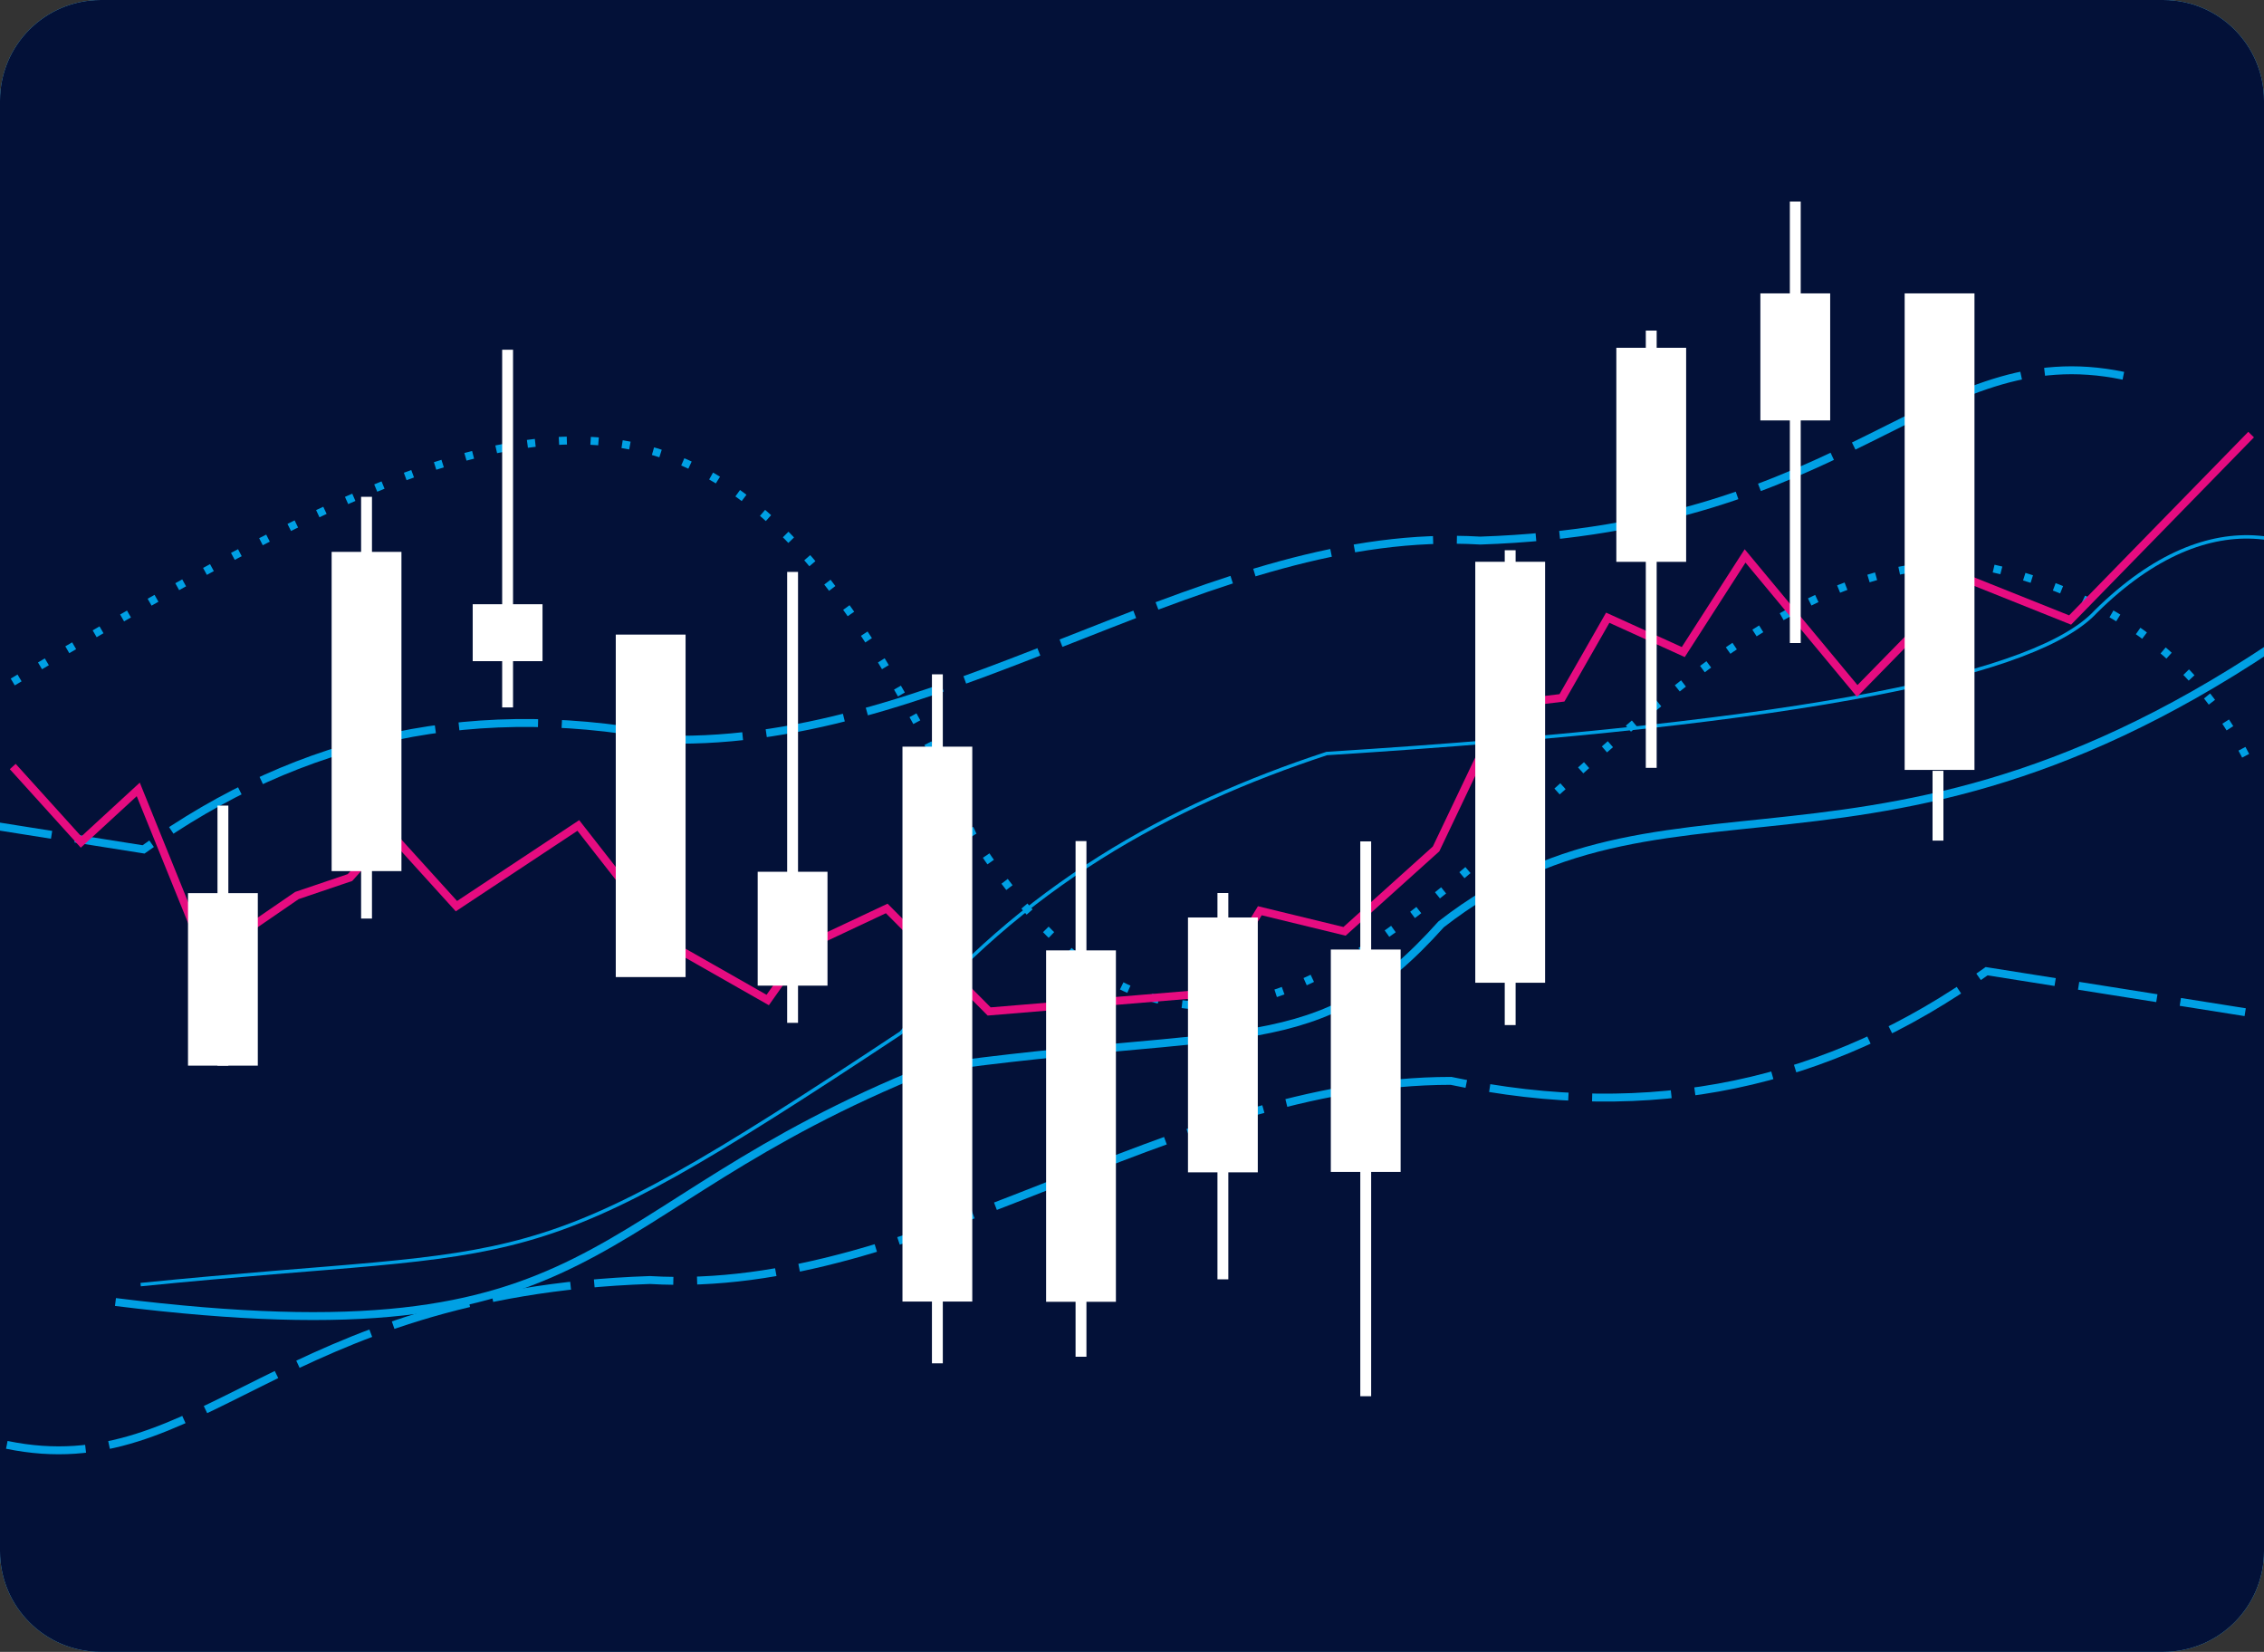 <?xml version="1.0" encoding="UTF-8"?>
<!DOCTYPE svg PUBLIC "-//W3C//DTD SVG 1.1//EN" "http://www.w3.org/Graphics/SVG/1.1/DTD/svg11.dtd">
<!-- Creator: CorelDRAW -->
<svg xmlns="http://www.w3.org/2000/svg" xml:space="preserve" width="50.422mm" height="36.785mm" version="1.1" style="shape-rendering:geometricPrecision; text-rendering:geometricPrecision; image-rendering:optimizeQuality; fill-rule:evenodd; clip-rule:evenodd"
viewBox="0 0 182723.76 133303.72"
 xmlns:xlink="http://www.w3.org/1999/xlink"
 xmlns:xodm="http://www.corel.com/coreldraw/odm/2003">
 <rect x="0" y="0" width="182723.76" height="133303.72" fill="#333333" stroke="none"/>
 <defs>
  <style type="text/css">
   <![CDATA[
    .str4 {stroke:#E60C80;stroke-width:639.25;stroke-miterlimit:22.926}
    .str2 {stroke:#00A0E4;stroke-width:639.25;stroke-miterlimit:22.926}
    .str1 {stroke:#00A0E4;stroke-width:276.14;stroke-miterlimit:22.926}
    .str3 {stroke:#00A0E4;stroke-width:639.25;stroke-miterlimit:22.926;stroke-dasharray:639.249 1917.747}
    .str0 {stroke:#00A0E4;stroke-width:639.25;stroke-miterlimit:22.926;stroke-dasharray:6392.491 1917.747}
    .fil2 {fill:none}
    .fil4 {fill:none;fill-rule:nonzero}
    .fil3 {fill:white}
    .fil1 {fill:#031138;fill-rule:nonzero}
    .fil0 {fill:#58C0EA;fill-rule:nonzero}
   ]]>
  </style>
   <clipPath id="id0" style="clip-rule:nonzero">
    <path d="M174595.44 0l-166467.12 0c-4488.51,0 -8128.32,3639.81 -8128.32,8128.32l0 117047.08c0,4488.15 3639.81,8128.32 8128.32,8128.32l166467.12 0c4488.15,0 8128.32,-3640.17 8128.32,-8128.32l0 -117047.08c0,-4488.51 -3640.17,-8128.32 -8128.32,-8128.32z"/>
   </clipPath>
 </defs>
 <g id="Слой_x0020_1">
  <path class="fil0" d="M174595.44 0l-166467.12 0c-4488.51,0 -8128.32,3639.81 -8128.32,8128.32l0 117047.08c0,4488.15 3639.81,8128.32 8128.32,8128.32l166467.12 0c4488.15,0 8128.32,-3640.17 8128.32,-8128.32l0 -117047.08c0,-4488.51 -3640.17,-8128.32 -8128.32,-8128.32z"/>
  <path class="fil1" d="M174595.44 0l-166467.12 0c-4488.51,0 -8128.32,3639.81 -8128.32,8128.32l0 117047.08c0,4488.15 3639.81,8128.32 8128.32,8128.32l166467.12 0c4488.15,0 8128.32,-3640.17 8128.32,-8128.32l0 -117047.08c0,-4488.51 -3640.17,-8128.32 -8128.32,-8128.32z"/>
  <g style="clip-path:url(#id0)">
   <g id="_105553199609696">
    <g>
     <path id="_1" class="fil2 str0" d="M171372.74 30322.66c-15638.05,-3232.85 -21762.01,12284.89 -51901.3,13301.02 -21737.37,-1293.36 -41996.2,16071.82 -64656.93,16071.82 -16160.25,-3428.53 -30515.81,-283.75 -43227.59,8849.83l-20869.45 -3307.86"/>
     <path class="fil2 str1" d="M11351.38 103666.7c32477.04,-3269.45 30254.89,299.33 61365.01,-20320.8 9784.42,-11824.66 21619.23,-18351.23 34360.72,-22537.88 39541.76,-2490.32 57506.32,-6500.12 62070.94,-11453.57 9372.03,-9258.96 17950.43,-6721.17 22858.59,0"/>
     <path class="fil2 str2" d="M9319.12 105071.31c40160.35,4987.88 37092.75,-7389.78 65614.71,-18842.99 25432.98,-3561.53 31404.02,-502.27 41380.5,-11638.39 19195.95,-14963.28 37098.91,923.72 73660.05,-27156.13"/>
     <path class="fil2 str0" d="M551.19 116597.36c15638.05,3232.85 21762.01,-12284.89 51901.3,-13301.02 21737,1292.99 41996.2,-16072.19 64656.93,-16071.82 16160.25,3428.17 30515.81,283.75 43227.59,-8850.19l20869.45 3307.86"/>
     <path class="fil2 str3" d="M1028.81 55034.85c42262.19,-25114.81 57643.31,-30822.02 77490.1,12377.3 26601.68,41918.65 50986.64,-25862.77 82022.1,-21613.79 10351.2,2307.31 17195.22,7852.91 21143.05,16071.82"/>
     <polyline class="fil2 str4" points="1028.81,61857.13 6540.34,67953.19 11158.95,63704.21 16654.9,77282.46 23962.42,72267.4 28246.55,70816.4 31479.75,67214.28 36836.91,73125.89 46673.88,66613.81 54264.78,76321.41 61960.77,80699.76 65001.19,76400.05 71566.9,73310.71 79833.65,81623.48 97614.49,80145.67 101679.01,73495.52 108513.98,75157.79 115903.03,68507.64 121445.36,56869.25 126063.61,56315.16 129758.14,49849.11 135854.56,52620.27 140842.44,44861.59 149894.48,55760.71 158761.71,46708.67 167074.48,50033.92 181684.08,35070.64 "/>
     <g>
      <rect class="fil3" x="144455.32" y="16263.23" width="877.44" height="35630.78"/>
      <rect class="fil3" x="153722.13" y="23673.3" width="5634.32" height="38459.36"/>
      <rect class="fil3" x="155973.01" y="62201.99" width="877.44" height="5634.32"/>
      <rect class="fil3" x="142076.87" y="23673.38" width="5634.32" height="10254.01"/>
      <rect class="fil3" x="132829.95" y="26678.95" width="877.44" height="35284.54"/>
      <rect class="fil3" x="130451.51" y="28064.52" width="5634.32" height="17273.3"/>
      <rect class="fil3" x="121445.47" y="44401.49" width="877.44" height="38321.74"/>
      <rect class="fil3" x="119067.03" y="45336.32" width="5634.32" height="33969.96"/>
      <rect class="fil3" x="109786.59" y="67899.69" width="877.44" height="44775.27"/>
      <rect class="fil3" x="107408.15" y="76625.41" width="5634.32" height="17947.14"/>
      <rect class="fil3" x="98258.42" y="72066.35" width="877.44" height="31174.05"/>
      <rect class="fil3" x="95879.98" y="74039.17" width="5634.32" height="20565.42"/>
      <rect class="fil3" x="86807.33" y="67875.86" width="877.44" height="41611.77"/>
      <rect class="fil3" x="84428.89" y="76694.71" width="5634.32" height="28359.93"/>
      <rect class="fil3" x="75215.06" y="54414.93" width="877.44" height="55605.1"/>
      <rect class="fil3" x="72836.62" y="60253.14" width="5634.32" height="44779.88"/>
      <rect class="fil3" x="63530.21" y="46151.17" width="877.44" height="36391.13"/>
      <rect class="fil3" x="61151.77" y="70351.41" width="5634.32" height="9188.48"/>
      <rect class="fil3" x="49697.54" y="51209.65" width="5634.32" height="27640.42"/>
      <rect class="fil3" x="40529.38" y="28221.97" width="877.44" height="28864.1"/>
      <rect class="fil3" x="38150.93" y="48759.43" width="5634.32" height="4594.13"/>
      <rect class="fil3" x="29144.06" y="40091.68" width="877.44" height="34037.2"/>
      <rect class="fil3" x="26765.61" y="44534.52" width="5634.32" height="25761.55"/>
      <rect class="fil3" x="17552" y="65008.71" width="877.44" height="20989.37"/>
      <rect class="fil3" x="15173.55" y="72075.27" width="5634.32" height="13923.16"/>
     </g>
    </g>
   </g>
  </g>
  <path class="fil4" d="M174595.44 0l-166467.12 0c-4488.51,0 -8128.32,3639.81 -8128.32,8128.32l0 117047.08c0,4488.15 3639.81,8128.32 8128.32,8128.32l166467.12 0c4488.15,0 8128.32,-3640.17 8128.32,-8128.32l0 -117047.08c0,-4488.51 -3640.17,-8128.32 -8128.32,-8128.32z"/>
 </g>
</svg>
